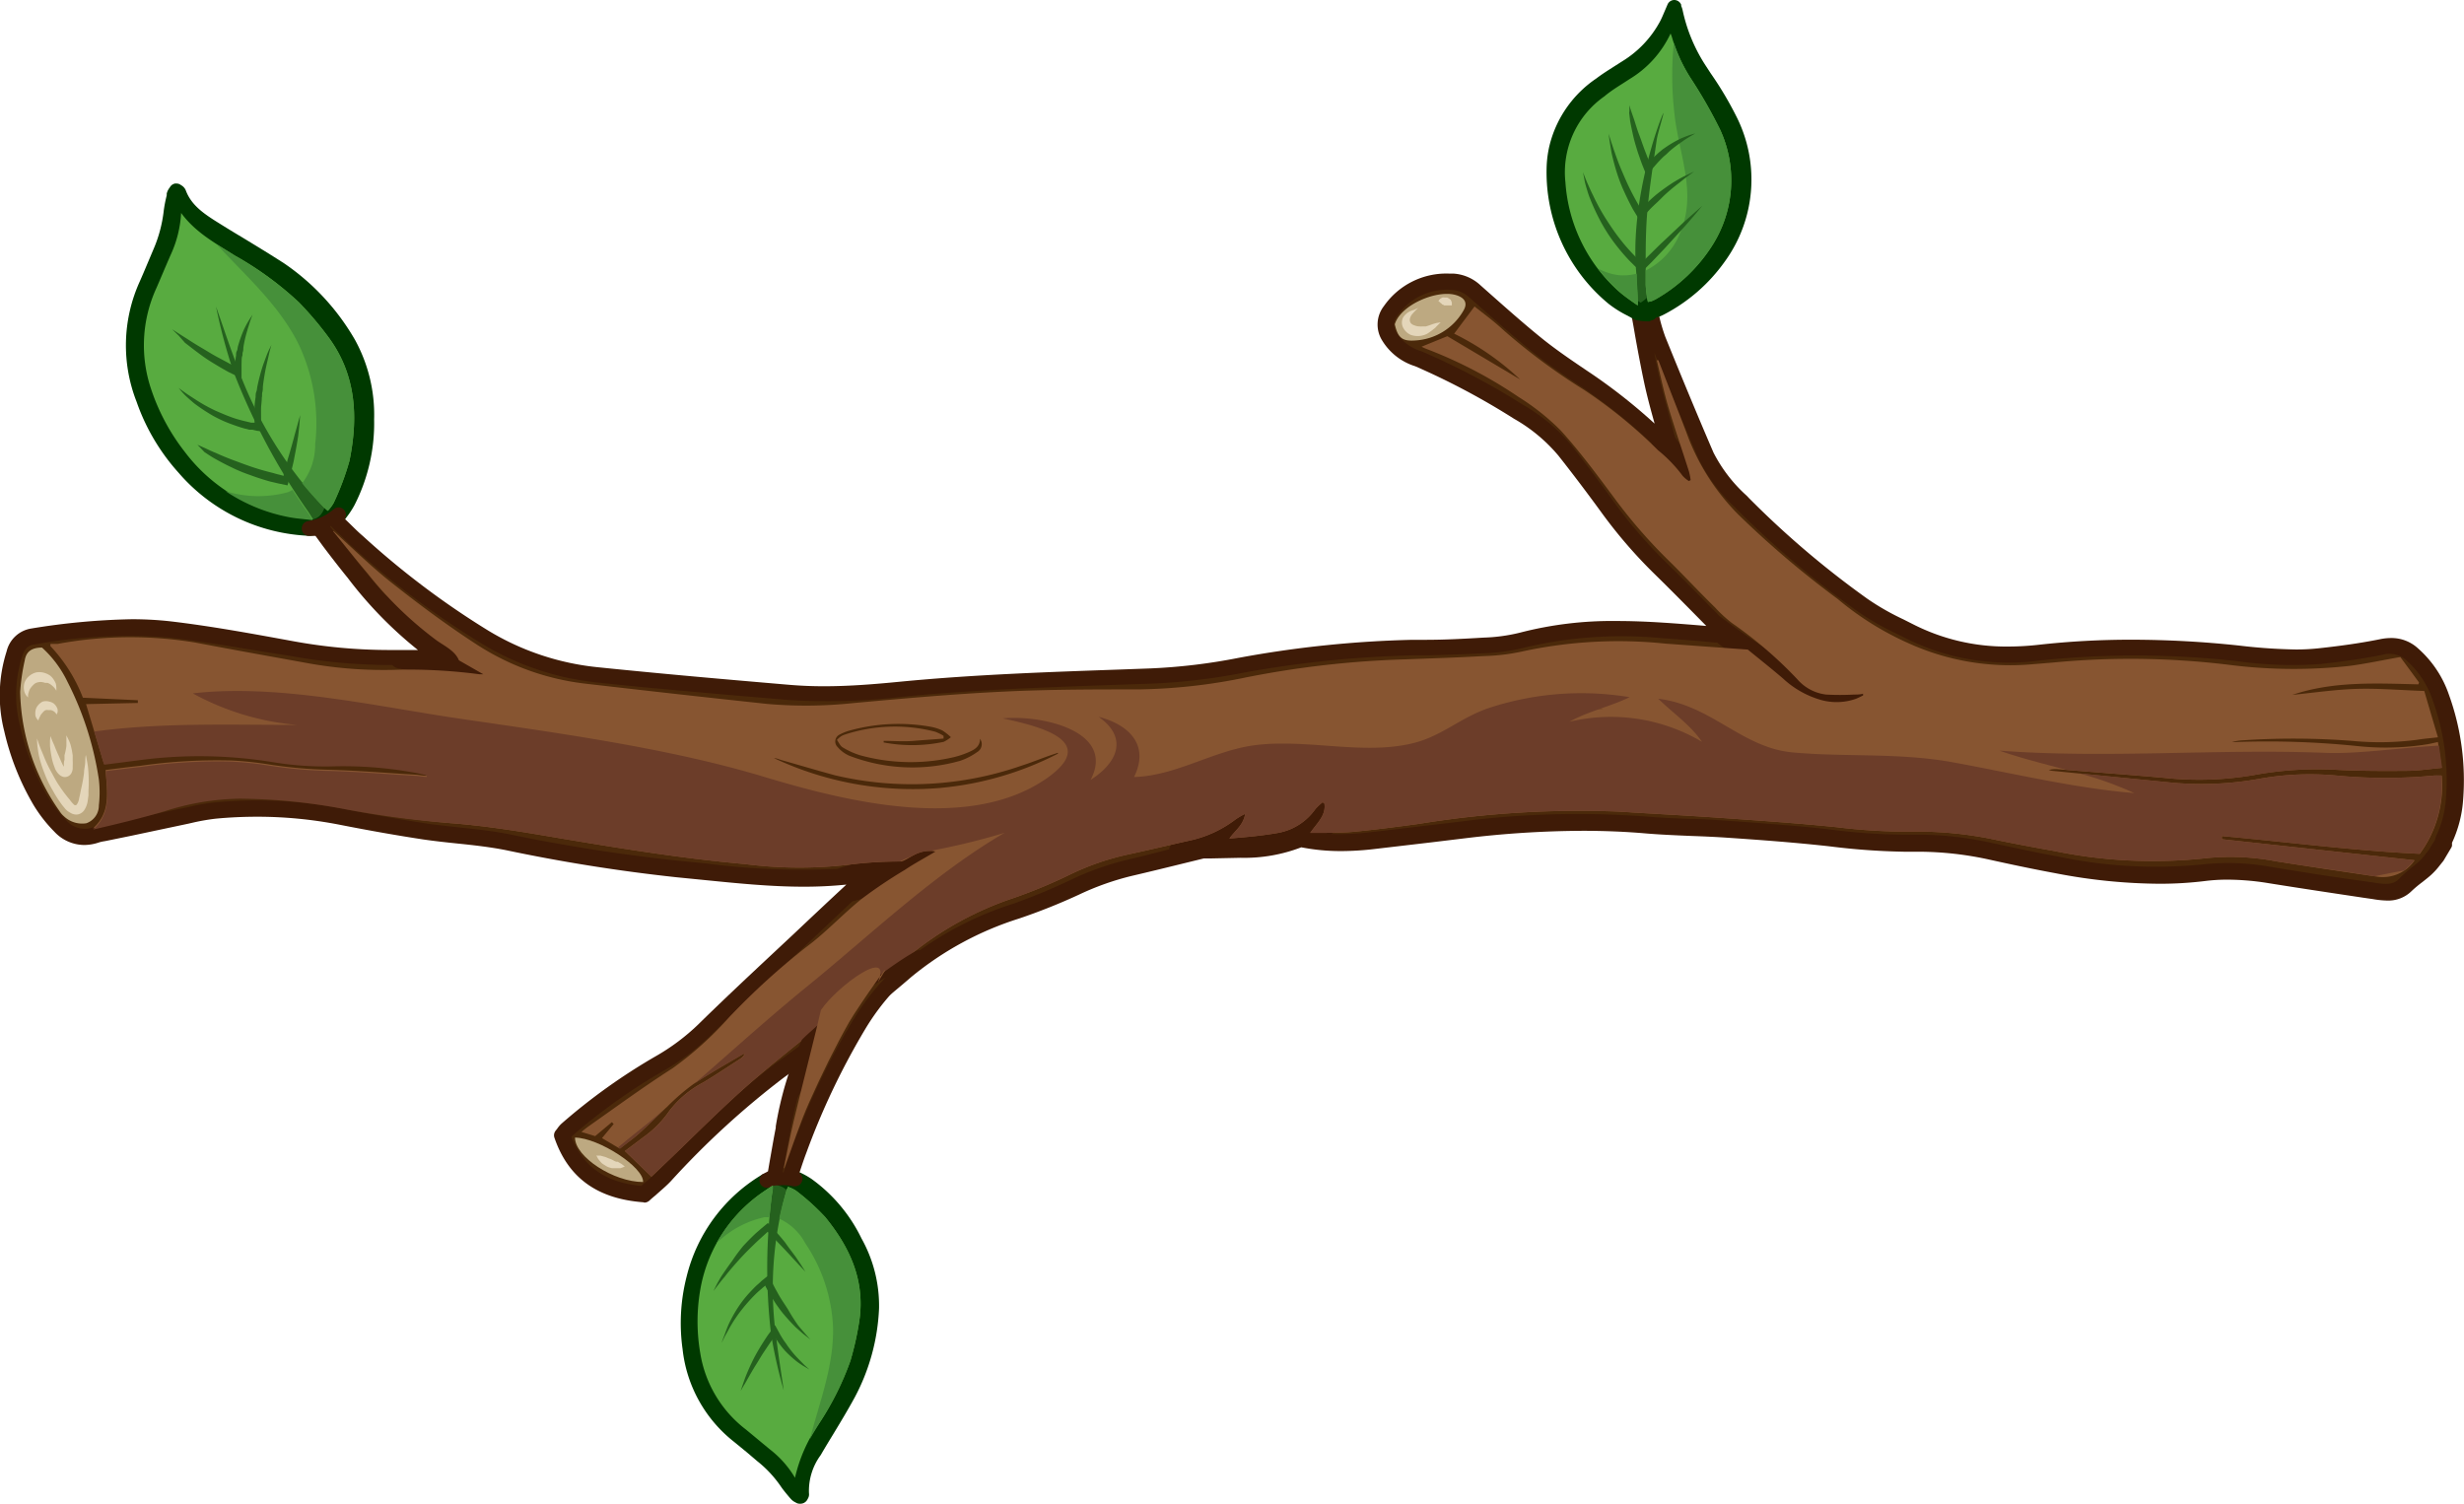 <svg xmlns="http://www.w3.org/2000/svg" viewBox="0 0 234.53 143.13"><defs><style>.cls-1{fill:#003900;}.cls-2{fill:#3f1b07;}.cls-3{fill:#25611e;}.cls-4{fill:#4b290a;}.cls-5{fill:#875531;}.cls-6{fill:#58ab40;}.cls-7{fill:#bda981;}.cls-8{fill:#6c3d29;}.cls-9{fill:#46903a;}.cls-10{fill:#e4d6ba;}</style></defs><title>Branch</title><g id="Layer_2" data-name="Layer 2"><g id="Assets"><path class="cls-1" d="M29.43,51A17.33,17.33,0,0,1,17,45a19.8,19.8,0,0,1-4-6.76,14.7,14.7,0,0,1,.29-11.42c.24-.54.47-1.08.7-1.63l.6-1.42a12.91,12.91,0,0,0,1-3.75,12.92,12.92,0,0,1,.28-1.43l0-.17a1.52,1.52,0,0,1,.24-.51l.07-.1a.72.72,0,0,1,.48-.34h.13a.69.69,0,0,1,.44.15,1,1,0,0,1,.45.49c.51,1.39,1.66,2.2,3.11,3.1.75.47,1.5.93,2.26,1.38,1.3.79,2.65,1.61,4,2.48a22.25,22.25,0,0,1,6.74,7.28,14.79,14.79,0,0,1,1.82,7.56,17.12,17.12,0,0,1-1.88,8.19,8.47,8.47,0,0,1-.79,1.19l-.07.1-.12.13A6.47,6.47,0,0,1,29.56,51h-.13Z"/><path class="cls-1" d="M32.26,49a9.92,9.92,0,0,0,.8-1.19A16.34,16.34,0,0,0,34.86,40a14,14,0,0,0-1.72-7.22,21.6,21.6,0,0,0-6.53-7c-2-1.35-4.13-2.56-6.19-3.85C19,21,17.64,20,17,18.38c0-.06-.1-.09-.22-.18a1.56,1.56,0,0,0-.23.41,11.34,11.34,0,0,0-.3,1.52,13.62,13.62,0,0,1-1.07,3.95c-.44,1-.86,2-1.3,3.06A13.93,13.93,0,0,0,13.62,38a19.44,19.44,0,0,0,3.9,6.53,16.83,16.83,0,0,0,11.94,5.74A5.79,5.79,0,0,0,32.26,49Z"/><path class="cls-2" d="M61.27,114.44c-4.41-.32-7.19-2.33-8.5-6.15a.71.71,0,0,1,.12-.67l.15-.19a2.67,2.67,0,0,1,.42-.49,56.73,56.73,0,0,1,9-6.43,20.31,20.31,0,0,0,4-3c2.19-2.15,4.46-4.28,6.66-6.34l2.44-2.28c1.66-1.57,3.33-3.14,5-4.69a40.19,40.19,0,0,1-4.07.2c-3.18,0-6.39-.33-9.49-.64l-2.62-.26A163.79,163.79,0,0,1,48.1,80.91c-1.49-.29-3-.46-4.55-.62-1.07-.11-2.18-.23-3.28-.39-2.43-.37-5-.82-7.9-1.39a40.8,40.8,0,0,0-7.88-.77c-1.33,0-2.68.06-4,.19a20.16,20.16,0,0,0-2.08.36l-.48.11-5.43,1.15L10.3,80l-.35.07a3.25,3.25,0,0,0-.54.12A4.42,4.42,0,0,1,8,80.43a3.91,3.91,0,0,1-2.81-1.25,13.67,13.67,0,0,1-2-2.56,24.58,24.58,0,0,1-2.78-7A13.78,13.78,0,0,1,.63,62,2.87,2.87,0,0,1,3,59.82a66.06,66.06,0,0,1,9.54-.88,33.22,33.22,0,0,1,3.68.2c4,.47,8,1.22,11.57,1.87a50.79,50.79,0,0,0,9.34.86h.93l1.72,0a38.72,38.72,0,0,1-6.71-6.9l-.1-.12c-.76-.94-1.5-1.9-2.21-2.84l-.73-1-.64,0a.69.69,0,0,1-.67-.67.72.72,0,0,1,.6-.74,4.9,4.9,0,0,0,2.45-1.14.69.69,0,0,1,.45-.16.7.7,0,0,1,.49.19.73.73,0,0,1,.11.9l.22.21c.49.47,1,1,1.5,1.42a78.61,78.61,0,0,0,11.93,9A24.92,24.92,0,0,0,57,63.52c6.13.63,12.21,1.16,18.09,1.66,1.07.09,2.16.14,3.34.14,2.53,0,5.06-.22,7.21-.43,7-.68,14.06-.92,20.92-1.16l3-.11a55.28,55.28,0,0,0,8.32-1,103.41,103.41,0,0,1,16.56-1.72l1.28,0c1.8,0,3.67-.1,5.49-.21a16.41,16.41,0,0,0,3.42-.46,34.91,34.91,0,0,1,9.26-1.12c1.34,0,2.8.05,4.47.16,1.12.07,2.23.16,3.35.25l.7.06-.61-.62c-1.42-1.44-2.8-2.84-4.2-4.21a46.3,46.3,0,0,1-5.25-6.08c-1.24-1.7-2.54-3.43-4-5.28a15.45,15.45,0,0,0-4.24-3.53,68.9,68.9,0,0,0-9.41-5,5.65,5.65,0,0,1-3.16-2.48,2.86,2.86,0,0,1,.18-3.24,7.24,7.24,0,0,1,6.19-3.1h.4a4.13,4.13,0,0,1,2.6,1.11l1.32,1.17c1.47,1.3,3,2.65,4.55,3.9,1.39,1.12,2.92,2.15,4.4,3.15l.21.14a53.15,53.15,0,0,1,6.1,4.81c-.36-1.29-.72-2.61-1-3.93s-.58-2.89-.85-4.41c-.11-.64-.22-1.29-.35-1.95a.76.76,0,0,1,0-.47.71.71,0,0,1,.66-.49H156a5.82,5.82,0,0,0,.95.07h.18a.71.71,0,0,1,.68.52l.18.7a16.32,16.32,0,0,0,.52,1.71c1.46,3.6,3,7.33,4.58,11a14.2,14.2,0,0,0,3.15,4.1l.24.25A87.16,87.16,0,0,0,177.75,57a23.73,23.73,0,0,0,3.41,1.95l.93.47a19.52,19.52,0,0,0,9.1,2.12,26,26,0,0,0,2.88-.17,79.2,79.2,0,0,1,8.83-.48,96.76,96.76,0,0,1,10.25.56,52.61,52.61,0,0,0,5.35.37,20,20,0,0,0,2.26-.12c2.12-.23,4-.5,5.74-.85a5.32,5.32,0,0,1,1.08-.12,3.73,3.73,0,0,1,2.59,1,10.32,10.32,0,0,1,2.92,4.38,24,24,0,0,1,1.35,10.11,11.57,11.57,0,0,1-1.05,4s0,.08,0,.12l0,.16a.67.67,0,0,1-.07.18l-.72,1.21a.36.36,0,0,1-.07.1l-.29.36a7,7,0,0,1-.78.87c-.28.26-.58.49-.88.73a11.85,11.85,0,0,0-1,.83,3.17,3.17,0,0,1-2.35.94,8.83,8.83,0,0,1-1.37-.14l-.9-.13c-3-.45-6-.9-9-1.38a24.55,24.55,0,0,0-3.92-.34,16.83,16.83,0,0,0-2.16.13,35.39,35.39,0,0,1-4.31.26,53.29,53.29,0,0,1-9.91-1c-2.27-.42-4.47-.89-6.32-1.3a31.63,31.63,0,0,0-6.66-.75h-1.46a65.51,65.51,0,0,1-7.06-.51c-3.32-.37-6.62-.61-9.71-.82-1.15-.08-2.31-.13-3.46-.17-1.42-.06-2.88-.12-4.33-.24-1.94-.17-4-.25-6-.25a95.12,95.12,0,0,0-11.21.71l-3.22.39-5.64.66a27.75,27.75,0,0,1-2.93.17,19.37,19.37,0,0,1-3.8-.36,15.1,15.1,0,0,1-5.78,1l-2.86.06h-.51l-.13,0-2,.49c-1.63.4-3.26.8-4.89,1.18a26.14,26.14,0,0,0-5,1.78A57.33,57.33,0,0,1,97,87.43,30.58,30.58,0,0,0,86.73,93c-2.3,2-4.7,3.85-7,5.69L78.07,100c-.74.59-1.51,1.14-2.27,1.7l-1.21.88a80,80,0,0,0-10.73,9.84c-.47.5-1,.93-1.46,1.35-.21.17-.41.34-.6.52a.75.75,0,0,1-.48.18Z"/><path class="cls-2" d="M155.94,29.82c.42,2.26.74,4.36,1.21,6.43s1.08,4.09,1.63,6.13a1.37,1.37,0,0,1-.51-.33A54,54,0,0,0,151,36.12c-1.58-1.07-3.17-2.13-4.66-3.33-2-1.63-3.94-3.37-5.89-5.08a3.4,3.4,0,0,0-2.16-.94,6.54,6.54,0,0,0-6,2.8,2.12,2.12,0,0,0-.13,2.49,5,5,0,0,0,2.8,2.15,67.77,67.77,0,0,1,9.5,5,16,16,0,0,1,4.44,3.7c1.36,1.75,2.7,3.51,4,5.31a45.92,45.92,0,0,0,5.17,6c2,2,4,4,6.14,6.18l-.91-.06c-1.67-.13-3.34-.27-5-.38a40.06,40.06,0,0,0-13.49.94,17.73,17.73,0,0,1-3.57.48c-2.26.13-4.52.18-6.78.24A104.53,104.53,0,0,0,118,63.32a55.61,55.61,0,0,1-8.42,1c-8,.29-15.94.49-23.89,1.27A59.41,59.41,0,0,1,75,65.89c-6-.52-12.07-1-18.1-1.66a25.86,25.86,0,0,1-10.77-3.66,79.63,79.63,0,0,1-12-9c-.76-.69-1.49-1.41-2.18-2.08l.33-.46a5.79,5.79,0,0,1-2.8,1.3h.95c1,1.31,2.05,2.71,3.15,4.06a38,38,0,0,0,6.79,7c.53.38,1.08.74,1.69,1.16l-3.93.07a52,52,0,0,1-10.41-.86C23.87,61,20,60.3,16.18,59.85a50,50,0,0,0-13,.67A2.2,2.2,0,0,0,1.3,62.24a13,13,0,0,0-.17,7.19,24.2,24.2,0,0,0,2.69,6.82,13.67,13.67,0,0,0,1.92,2.44,3.15,3.15,0,0,0,3.44.84,8,8,0,0,1,1-.21l7.61-1.61a21.84,21.84,0,0,1,2.64-.48,41.71,41.71,0,0,1,12.11.58c2.61.52,5.24,1,7.87,1.39s5.27.51,7.85,1c5.4,1,10.8,2,16.28,2.55,5.84.54,11.68,1.39,17.56.5a6.5,6.5,0,0,1,.77,0c-.57.45-1,.78-1.48,1.18-1.76,1.63-3.52,3.28-5.27,4.93C73.06,92.24,70,95.06,67,98a20.76,20.76,0,0,1-4.16,3.14,55.68,55.68,0,0,0-8.91,6.35,5,5,0,0,0-.5.59c1.29,3.74,4,5.39,7.88,5.67.63-.57,1.38-1.14,2-1.82A81.31,81.31,0,0,1,74.16,102c1.16-.86,2.34-1.68,3.47-2.57,2.9-2.3,5.82-4.58,8.65-7a31.27,31.27,0,0,1,10.5-5.69,53.69,53.69,0,0,0,5.56-2.29,27.37,27.37,0,0,1,5.12-1.82c2.3-.53,4.58-1.11,6.87-1.67a1.57,1.57,0,0,1,.28-.06c1.13,0,2.26-.07,3.38-.08a14,14,0,0,0,5.71-1,20.88,20.88,0,0,0,6.73.22c3-.32,5.91-.7,8.86-1a86.21,86.21,0,0,1,17.37-.47c2.59.23,5.19.23,7.77.41,3.25.22,6.5.46,9.73.82a57.46,57.46,0,0,0,7.76.5,31.66,31.66,0,0,1,7.51.76c2.1.46,4.2.9,6.3,1.29a44.84,44.84,0,0,0,14,.78,22,22,0,0,1,6.27.22c3.26.53,6.52,1,9.79,1.49,1.13.17,2.27.38,3.23-.58.58-.58,1.28-1,1.88-1.58a12.46,12.46,0,0,0,1-1.17l.72-1.21a2.75,2.75,0,0,1,.11-.41,10.8,10.8,0,0,0,1-3.74,23.43,23.43,0,0,0-1.32-9.82,9.66,9.66,0,0,0-2.72-4.07,3.22,3.22,0,0,0-3.06-.73c-1.92.38-3.86.66-5.8.87a36.71,36.71,0,0,1-7.77-.26A88,88,0,0,0,194.15,62a21.26,21.26,0,0,1-12.38-2,32.5,32.5,0,0,1-4.44-2.47A88.48,88.48,0,0,1,166,48a16.11,16.11,0,0,1-3.53-4.57c-1.59-3.65-3.09-7.34-4.58-11a21.52,21.52,0,0,1-.73-2.49,6.57,6.57,0,0,1-1.25-.08Z"/><path class="cls-1" d="M157,30.59a6.59,6.59,0,0,1-1.19-.1.63.63,0,0,1-.23-.08l-.66-.36a10.31,10.31,0,0,1-1.82-1.14A16.22,16.22,0,0,1,147.21,16a10.13,10.13,0,0,1,.34-2.4,10.82,10.82,0,0,1,4.39-6.13c.55-.42,1.13-.78,1.69-1.14l.77-.49A10,10,0,0,0,158,2.05c.18-.34.32-.69.48-1.06l.24-.56a.7.7,0,0,1,.65-.43h0a.72.72,0,0,1,.65.45l0,.12a1.88,1.88,0,0,1,.14.42,15.61,15.61,0,0,0,2.28,5.39l.39.6a33,33,0,0,1,2.39,4,13.29,13.29,0,0,1-1.06,13.93,16.34,16.34,0,0,1-5.73,5,3.89,3.89,0,0,1-.74.31l-.07,0a.7.7,0,0,1-.48.29Z"/><path class="cls-1" d="M158.6,2.37a10.72,10.72,0,0,1-3.81,4.1c-.81.53-1.65,1-2.42,1.6a10.3,10.3,0,0,0-4.13,5.74,9.31,9.31,0,0,0-.32,2.23,15.47,15.47,0,0,0,5.61,12.32,16.32,16.32,0,0,0,2.37,1.44,6.57,6.57,0,0,0,1.25.08.74.74,0,0,1,0-.14,6.81,6.81,0,0,0,1-.39,15.81,15.81,0,0,0,5.49-4.81,12.68,12.68,0,0,0,1-13.23,39.57,39.57,0,0,0-2.73-4.54,16.16,16.16,0,0,1-2.38-5.64,3.87,3.87,0,0,0-.16-.42C159.07,1.3,158.86,1.85,158.6,2.37Z"/><path class="cls-3" d="M154,27.13a12.25,12.25,0,0,0,2.16,1.68C160,26.45,165.42,11,158.47,9.57c-3.58-.74-5.71,6.68-6.18,9.12C151.72,21.68,151.88,24.62,154,27.13Z"/><path class="cls-3" d="M27.94,48.84c2.43,1.66,3.47-.37,3-2.66-.93-4.91-3.53-12.18-7.21-15.76-.93-.91-3-2.41-4.19-1.05-1.36,1.55,1,7,1.46,8.69C21.74,40.62,23.17,48.61,27.94,48.84Z"/><path class="cls-4" d="M226.8,62.32c-1.78.36-3.7.64-5.87.88a37.4,37.4,0,0,1-7.94-.26,87.2,87.2,0,0,0-18.75-.08,21.8,21.8,0,0,1-12.85-2.11l-.92-.46a24.29,24.29,0,0,1-3.63-2.08,89.08,89.08,0,0,1-11.45-9.66l-.24-.25a15.74,15.74,0,0,1-3.45-4.56c-1.49-3.41-2.89-6.84-4.24-10.17.16.84.32,1.67.51,2.5.32,1.41.72,2.84,1.1,4.22l.36,1.31a72.46,72.46,0,0,0,4.4,5.8c.9,1.08-.68,2.62-1.59,1.53a72.8,72.8,0,0,1-5.09-6.79,53.38,53.38,0,0,0-6.63-5.33l-.22-.14c-1.5-1-3.06-2.06-4.5-3.23s-3.1-2.62-4.58-3.93l-1.34-1.17a2.6,2.6,0,0,0-1.64-.74A5.74,5.74,0,0,0,133,30.06a1,1,0,0,0-.12.17,1.3,1.3,0,0,0,.05,1.44,4.19,4.19,0,0,0,2.38,1.77,69.06,69.06,0,0,1,9.62,5.07,17.13,17.13,0,0,1,4.66,3.89c1.45,1.87,2.77,3.62,4,5.34a45.17,45.17,0,0,0,5.07,5.87c1.42,1.38,2.79,2.77,4.23,4.24l.75.76A63.19,63.19,0,0,0,170.15,63a17.09,17.09,0,0,0,9.57,2.1,1,1,0,0,1,1,1.42,1.14,1.14,0,0,1-.9,1.76c-3.94.12-8.46-.31-11.31-3.36a1.06,1.06,0,0,1-.26-.47,56.85,56.85,0,0,1-4.82-3.29h-.19L161.57,61c-1.09-.08-2.22-.18-3.33-.25a39.94,39.94,0,0,0-13.22.91,18.07,18.07,0,0,1-3.74.52c-1.85.1-3.73.15-5.55.2l-1.26,0a102.73,102.73,0,0,0-16.32,1.69,57,57,0,0,1-8.55,1l-3,.1c-6.83.24-13.9.48-20.82,1.16a59.76,59.76,0,0,1-10.83.29c-5.92-.51-12-1-18.12-1.66a26.36,26.36,0,0,1-11.11-3.78,80,80,0,0,1-12.16-9.13c-.54-.48-1-1-1.54-1.46l-.55-.53s0,0-.05.05h0c.2.26.4.53.61.79.7.93,1.43,1.89,2.19,2.82l.1.12c.74.91,1.5,1.82,2.28,2.71,1.6,1.12,3.21,2.22,4.88,3.23a1,1,0,0,1,.52,1,29.74,29.74,0,0,0,6.1,2.27,1.1,1.1,0,0,1-.29,2.16c-3.34-.18-6.57-1-9.86-1.58a1,1,0,0,1-.61-.33,53.93,53.93,0,0,1-9.79-.88C24,61.88,20,61.14,16.08,60.68a49.13,49.13,0,0,0-12.81.67,1.16,1.16,0,0,0-.94.61,2.25,2.25,0,0,0-.23.54,12.1,12.1,0,0,0-.16,6.74,23.19,23.19,0,0,0,2.6,6.58A12.58,12.58,0,0,0,6.33,78.1a2.3,2.3,0,0,0,2.58.63,5.15,5.15,0,0,1,.77-.17l.3-.06,2.34-.5c1.76-.37,3.51-.75,5.27-1.11l.47-.1a20.49,20.49,0,0,1,2.26-.4,42.5,42.5,0,0,1,12.35.6c2.87.57,5.43,1,7.83,1.38,1.06.16,2.16.27,3.22.39,1.53.16,3.12.33,4.67.63a161.88,161.88,0,0,0,16.2,2.54l2.62.26a70.31,70.31,0,0,0,12.49.51c1.46-.44,2.89-1,4.3-1.52a22.33,22.33,0,0,1,3.73-1.58.93.93,0,0,1,.64,0c.39-.25.79-.5,1.18-.73,1.22-.73,2.29,1.2,1.07,1.93-3,1.77-6.06,4.17-9.5,5L76.67,90l-2.45,2.29c-2.19,2-4.45,4.17-6.62,6.3a21.9,21.9,0,0,1-4.32,3.26,55.61,55.61,0,0,0-8.79,6.25l-.1.12c1.11,2.84,3.24,4.33,6.65,4.66.11-.11.23-.21.35-.31a15.62,15.62,0,0,0,1.34-1.23,82.34,82.34,0,0,1,10.93-10l1.24-.9c.73-.53,1.49-1.08,2.21-1.65l1.64-1.29c2.31-1.83,4.7-3.72,7-5.66A31.89,31.89,0,0,1,96.51,86,57.59,57.59,0,0,0,102,83.71a27.45,27.45,0,0,1,5.28-1.87c1.32-.31,2.65-.64,4-1a.91.91,0,0,1,.57-.71c1.15-.51,2.33-1,3.52-1.39a1,1,0,0,1,.56-1.7c.94-.24,1.89-.43,2.84-.59A33.69,33.69,0,0,1,126,75.36a1.06,1.06,0,0,1,.8.38l.59,0a1.1,1.1,0,0,1,.63,2,.93.93,0,0,1-.3,1,8.32,8.32,0,0,1-1,.64,24.1,24.1,0,0,0,3.53-.15c1.91-.21,3.84-.44,5.72-.67l3.13-.37a86.47,86.47,0,0,1,17.54-.47c1.41.12,2.86.18,4.26.23,1.15,0,2.33.09,3.5.17,3.13.22,6.46.46,9.77.83a57.18,57.18,0,0,0,7.63.5,32.78,32.78,0,0,1,7.72.77c1.85.4,4,.87,6.28,1.29a45,45,0,0,0,13.74.78,22.7,22.7,0,0,1,6.51.21c3,.49,6.12,1,9.1,1.39l.8.12c1.13.17,1.8.24,2.4-.36a11.93,11.93,0,0,1,1.11-1c.29-.23.55-.44.8-.66a5.37,5.37,0,0,0,.61-.7l.27-.33.62-1a2.35,2.35,0,0,1,.15-.45,9.85,9.85,0,0,0,.9-3.46,22.41,22.41,0,0,0-1.28-9.46,8.73,8.73,0,0,0-2.48-3.73A2.38,2.38,0,0,0,226.8,62.32Z"/><path class="cls-5" d="M31.76,50.56H31.7c1.09,1.33,2.15,2.68,3.27,4A34.82,34.82,0,0,0,41.62,61c.81.55,1.72,1,2.06,1.85L46,64.18h-.36a52,52,0,0,0-7.48-.44,40.67,40.67,0,0,1-8.67-.58c-3.64-.66-7.28-1.31-10.91-2a37.92,37.92,0,0,0-13.1.13c-.22,0-.45,0-.68,0v.21a15,15,0,0,1,3.09,4.91l5.23.24v.26l-4.93.11,1.7,5.66,3.19-.41a43.51,43.51,0,0,1,12.84.16,30.42,30.42,0,0,0,5.56.41,37.87,37.87,0,0,1,8.3.66l.81.19,0,.15c-.35,0-.7-.08-1-.1-2.75-.16-5.5-.39-8.26-.47a42.2,42.2,0,0,1-5.62-.49,33.38,33.38,0,0,0-3.59-.39,51.27,51.27,0,0,0-8.75.5c-1.1.12-2.2.26-3.32.4.13,2,.55,4-1.2,5.56,2.3-.53,4.56-1.08,6.8-1.74a24.41,24.41,0,0,1,7.15-1.2,55.59,55.59,0,0,1,10,1A91.43,91.43,0,0,0,43,78.36c2.82.22,5.63.64,8.41,1.11,6.49,1.1,13,2.2,19.53,2.78a40.43,40.43,0,0,0,10.31,0A40.3,40.3,0,0,1,85.77,82c.67-.12,1.73-1.31,3.26-.94-1,.6-2,1.13-2.89,1.73A45.89,45.89,0,0,0,82,85.57c-1.81,1.46-3.41,3.21-5.28,4.59a66.88,66.88,0,0,0-7.36,6.71,32.18,32.18,0,0,1-5.34,4.81c-2.74,1.75-5.36,3.67-8,5.53-.2.14-.39.3-.68.53l1.31.4,1.59-1.33.17.18-1.11,1.34,1.69,1c.64-.5,1.27-.93,1.83-1.43.92-.83,1.78-1.73,2.7-2.57A20.29,20.29,0,0,1,66,103.19c1.51-1,3.1-1.89,4.66-2.82a1.17,1.17,0,0,1,.24-.09,1.34,1.34,0,0,1-.46.51c-1.15.74-2.29,1.5-3.46,2.21a9.86,9.86,0,0,0-3.28,2.74,10.12,10.12,0,0,1-2.47,2.5l-1.76,1.32L62,112l.75-.71c3.18-3,6.24-6.17,9.59-9,4.65-3.92,9.53-7.56,14.27-11.37a31.16,31.16,0,0,1,9.92-5.46,48.73,48.73,0,0,0,5.35-2.23,24.6,24.6,0,0,1,5.33-1.86c2-.43,4-.91,6.07-1.37a11,11,0,0,0,4.32-2,7.51,7.51,0,0,1,.92-.54c-.18,1.11-1,1.62-1.5,2.35,1.55-.12,3.07-.26,4.57-.52A5.54,5.54,0,0,0,125.21,77a5.91,5.91,0,0,1,.68-.64l.17.12c.17,1.14-.69,1.84-1.35,2.8,1.41,0,2.68,0,3.94-.09,2.14-.2,4.27-.48,6.4-.77a94.76,94.76,0,0,1,19-1.17c3.25.21,6.5.37,9.75.6,3.69.26,7.39.51,11.07.89a55.47,55.47,0,0,0,7,.42,35.27,35.27,0,0,1,7.94.75c1.9.4,3.8.75,5.7,1.09a46.59,46.59,0,0,0,14.43.69,22.66,22.66,0,0,1,6.62.28c3.24.52,6.49,1,9.72,1.48a3.65,3.65,0,0,0,3.55-1.57l-18.34-2,0-.3c6.3.57,12.58,1.4,18.83,1.69a10.89,10.89,0,0,0,2.09-7.45c-.29,0-.52,0-.76,0a48.45,48.45,0,0,1-9.25,0,27.08,27.08,0,0,0-7.41.32,31,31,0,0,1-8.81.3l-10.84-1.07a2,2,0,0,1-.33-.08,2.61,2.61,0,0,1,.87-.07c3.33.27,6.67.52,10,.81a31,31,0,0,0,8.6-.25,33.25,33.25,0,0,1,8-.5c2.21.11,4.43.11,6.64.09,1.07,0,2.14-.18,3.28-.28-.13-.89-.24-1.69-.35-2.46-.44.09-.78.18-1.12.23a25.19,25.19,0,0,1-6.49.16,84.06,84.06,0,0,0-11.66-.39,1.88,1.88,0,0,1-.33,0,5.07,5.07,0,0,1,1.14-.17,72.07,72.07,0,0,1,10.39.07,27.41,27.41,0,0,0,6.14-.12c.59-.1,1.19-.14,1.93-.23-.45-1.5-.89-3-1.3-4.41-2.27-.08-4.34-.26-6.41-.2s-4.13.37-6.15.57c3.88-1.31,7.94-1.1,12-1l.06-.18-1.78-2.42c-1.66.29-3.23.63-4.81.84a48.76,48.76,0,0,1-11.58-.11,77.34,77.34,0,0,0-16.73-.2l-2.19.18a23.43,23.43,0,0,1-11.45-2A28.53,28.53,0,0,1,174.9,57a91,91,0,0,1-9.42-8,21.41,21.41,0,0,1-4.76-7.28c-.44-1.2-.91-2.38-1.37-3.57l-1.5-3.86-.15,0c.35,1.46.65,2.93,1.07,4.36.62,2.1,1.34,4.17,2,6.26a6.71,6.71,0,0,1,.15.78l-.16.1a2.58,2.58,0,0,1-.61-.51,13.36,13.36,0,0,0-2.33-2.42,46.49,46.49,0,0,0-7.06-5.76A57.74,57.74,0,0,1,143,31.33c-.87-.81-1.84-1.51-2.65-2.16l-1.94,2.59a25.53,25.53,0,0,1,6.27,4.35L137.76,32l-2.45,1c.16.08.28.14.41.19a42.84,42.84,0,0,1,8.83,4.6,22.46,22.46,0,0,1,4,3.18c1.82,2,3.43,4.19,5.05,6.36a49,49,0,0,0,5.08,5.88c1.55,1.51,3,3.09,4.57,4.62a12.5,12.5,0,0,0,1.61,1.48,39.6,39.6,0,0,1,6.21,5.34,4.3,4.3,0,0,0,2.74,1.46,23.77,23.77,0,0,0,2.67,0c.28,0,.57,0,.85-.08l0,.17c-.25.11-.49.25-.75.34a5.54,5.54,0,0,1-3.2.1,8.86,8.86,0,0,1-3.67-2.06c-1.17-1-2.36-1.94-3.35-2.75l-7.87-.57a43.17,43.17,0,0,0-13.65.76,19.36,19.36,0,0,1-3.65.43c-2.47.14-5,.22-7.43.31a91.06,91.06,0,0,0-15.17,1.72,53.46,53.46,0,0,1-10.25,1.14c-4.27,0-8.55,0-12.81.21-4.8.23-9.6.66-14.39,1.1A42.32,42.32,0,0,1,73,67q-8.61-.92-17.22-1.92a24,24,0,0,1-10.37-3.71c-2.71-1.76-5.32-3.68-7.85-5.68C35.5,54.1,33.67,52.28,31.76,50.56Z"/><path class="cls-6" d="M17.24,20.27a10.9,10.9,0,0,1-1,4c-.44,1-.89,2.08-1.34,3.12A13.05,13.05,0,0,0,14.37,37a19.9,19.9,0,0,0,3.21,6,16.13,16.13,0,0,0,9.93,6.15c.7.14,1.42.18,2.29.29-.22-.35-.33-.54-.46-.73a61.8,61.8,0,0,1-7.16-13.45,53.37,53.37,0,0,1-1.62-6.08c.63,1.76,1.2,3.53,1.87,5.27A38.46,38.46,0,0,0,30.84,48.3l.36.32a3.83,3.83,0,0,0,.56-.75,25.37,25.37,0,0,0,1.5-4c.84-4.1.66-8.1-1.9-11.65a32,32,0,0,0-2.91-3.45,31.48,31.48,0,0,0-6.1-4.45C20.55,23.17,18.64,22.17,17.24,20.27Z"/><path class="cls-6" d="M158.33,10.76c0,.21-.54,1.9-.64,2.55-.34,2.38-.73,4.75-.92,7.14-.17,2.21-.12,4.43-.13,6.65a11.88,11.88,0,0,0,.21,1.64l.33-.06c.15-.07.3-.13.44-.21a15.33,15.33,0,0,0,5.29-5,11.53,11.53,0,0,0,.83-11.1A45.34,45.34,0,0,0,161,7.56a14.54,14.54,0,0,1-1.82-3.89,3.53,3.53,0,0,0-.17-.48,10,10,0,0,1-3.91,4.34c-.81.54-1.63,1-2.39,1.64A8.82,8.82,0,0,0,149,17.34a15.32,15.32,0,0,0,4.88,10.22c.57.53,1.24,1,2,1.52,0-1.13-.11-2-.12-2.95C155.05,18.84,158.25,10.72,158.33,10.76Z"/><path class="cls-7" d="M4,61.64c-.92,0-1.5.33-1.64,1.2a19.44,19.44,0,0,0-.44,3A20.35,20.35,0,0,0,5.67,77.21a2.09,2.09,0,0,0,.41.48,2.5,2.5,0,0,0,2.14.67,1.78,1.78,0,0,0,1.19-1.7,10.67,10.67,0,0,0,0-2.46,30.26,30.26,0,0,0-3-9.33A10.56,10.56,0,0,0,4,61.64Z"/><path class="cls-7" d="M132.76,30.87c.29,1.24.67,1.62,1.89,1.54a5.64,5.64,0,0,0,4.63-2.82c.46-.74.14-1.26-.72-1.51C136.78,27.56,133.32,29,132.76,30.87Z"/><path class="cls-7" d="M54.73,108.28c0,1.84,3.68,4.23,6.48,4.23C61.29,111.1,57,108.31,54.73,108.28Z"/><path class="cls-4" d="M163.19,70.69a12.65,12.65,0,0,1,1.41,1.21,1.11,1.11,0,0,1-.21,1.73,4.8,4.8,0,0,1-1.16.67,9.9,9.9,0,0,1-1.76.53,19.15,19.15,0,0,1-9.3-.42,4.82,4.82,0,0,1-1.47-.81.77.77,0,0,1,0-1.36,4.25,4.25,0,0,1,1.48-.76,12.44,12.44,0,0,1,6.71.15,7.91,7.91,0,0,1,1.41.82c-.32.24-.5.47-.72.53a11.45,11.45,0,0,1-4.91,0s0-.07-.11-.16c1.71,0,3.41.29,5.24-.3a3.85,3.85,0,0,0-.58-.39A12.09,12.09,0,0,0,152,72a1.85,1.85,0,0,0-1.32,1,4.94,4.94,0,0,0,.84.67,5.73,5.73,0,0,0,1.45.53,19.76,19.76,0,0,0,8.28.17,12.51,12.51,0,0,0,2.65-1c.72-.35.77-.86.27-1.5a4.68,4.68,0,0,0-.53-.56l-.57-.51Z"/><path class="cls-4" d="M90.51,70.17a3.55,3.55,0,0,1-.68.44,14.5,14.5,0,0,1-5.72.06v-.15c1,0,1.9.08,2.85,0s1.9-.14,2.85-.22l0-.26a4.44,4.44,0,0,0-.82-.4,15.37,15.37,0,0,0-8.58.28,1.88,1.88,0,0,0-.38.18,2.63,2.63,0,0,0-.37.33c.18.24.31.57.55.71a7.29,7.29,0,0,0,1.66.75,18.09,18.09,0,0,0,9,.16,8.82,8.82,0,0,0,1.34-.46c.55-.24,1.07-.52,1.07-1.27A.87.87,0,0,1,93,71.59a6.06,6.06,0,0,1-1.62.83,16.72,16.72,0,0,1-10.55-.49,3.09,3.09,0,0,1-1.11-.83.73.73,0,0,1,.22-1.19,4.22,4.22,0,0,1,.85-.35,17.42,17.42,0,0,1,7.7-.4,4.59,4.59,0,0,1,1.21.37A5.34,5.34,0,0,1,90.51,70.17Z"/><path class="cls-4" d="M100.71,71.73A30.5,30.5,0,0,1,89.48,75a31,31,0,0,1-15.81-2.84c.22,0,.44.1.66.17,1.72.49,3.43,1,5.16,1.47a31.82,31.82,0,0,0,17.77-.93c.94-.3,1.86-.68,2.79-1l.62-.21Z"/><path class="cls-4" d="M157.38,70l-1.89-.19a10.37,10.37,0,0,0-4.87.63c-1.16.45-2.31,1-3.47,1.4A15.43,15.43,0,0,1,140,73a4.62,4.62,0,0,1-.63-.11s-.06,0-.17-.15a5.25,5.25,0,0,1,.65,0,17.3,17.3,0,0,0,7.7-1.51c1.24-.53,2.48-1,3.74-1.49A8.36,8.36,0,0,1,157.38,70Z"/><path class="cls-4" d="M141.86,68.84c3.42-1.73,7.06-1.84,10.79-1.35a25.82,25.82,0,0,0-10.75,1.65Z"/><path class="cls-3" d="M18.79,42.33l.89.4c.29.14.58.27.88.39.59.27,1.18.51,1.78.73s1.2.45,1.81.65,1.22.37,1.84.52c.22.07.45.13.67.18l.33.09H27l0-.06v0l0-.13.27-.92.12-.47.14-.46c.18-.62.36-1.24.52-1.87l.26-.93.26-.94-.08,1-.11,1c-.1.64-.21,1.28-.34,1.92l-.09.48-.11.47-.24,1-.23.82-1-.21-.68-.16c-.63-.18-1.26-.38-1.87-.61a15,15,0,0,1-1.81-.75c-.59-.28-1.17-.59-1.73-.91-.28-.17-.55-.35-.82-.53Z"/><path class="cls-3" d="M17,36.92c.27.21.55.41.84.61l.86.56a15.67,15.67,0,0,0,1.81,1c.62.27,1.24.54,1.89.75.32.1.65.19,1,.27l.5.12.23,0h.1v-.5c0-.31,0-.62,0-.93s.05-.7.1-1c0-.17,0-.34.07-.52s.06-.34.1-.51a19.5,19.5,0,0,1,.53-2c.12-.33.24-.66.37-1s.29-.64.44-.95c-.1.33-.19.67-.26,1s-.16.68-.23,1a20,20,0,0,0-.33,2c0,.17,0,.34-.05.51s0,.34-.05.51c0,.34-.06.68-.07,1s0,.59,0,.89v.49l0,.83L24.43,41,24,40.9h-.09l-.06,0-.13,0-.51-.13c-.34-.1-.68-.21-1-.33a11.94,11.94,0,0,1-1.93-.86,17.25,17.25,0,0,1-1.76-1.16c-.27-.22-.53-.45-.79-.69S17.2,37.17,17,36.92Z"/><path class="cls-3" d="M16.38,31.34l.7.45.71.45c.46.3.92.59,1.4.87s.93.57,1.41.83,1,.53,1.45.78l.32.17h0v0l0-.21a8.2,8.2,0,0,1,.1-.85c0-.14,0-.28.07-.41s.07-.28.1-.42a12.48,12.48,0,0,1,.56-1.59q.18-.39.39-.75c.14-.24.3-.48.45-.71-.1.26-.2.52-.28.78s-.17.53-.24.79a11.06,11.06,0,0,0-.36,1.59c0,.14,0,.27-.05.4s0,.27-.06.4-.05.54-.06.81v.2c0,.11,0,.26,0,.39v.61s0,0,0,.05l0,0-.09,0-1.15-.56q-.74-.41-1.44-.84a14.72,14.72,0,0,1-1.39-.94c-.45-.33-.89-.68-1.31-1L17,31.94Z"/><path class="cls-8" d="M231.69,73.82a48.45,48.45,0,0,1-9.25,0,27.08,27.08,0,0,0-7.41.32,31,31,0,0,1-8.81.3l-8.28-.82a33.4,33.4,0,0,1,5.21,1.87c-5.68-.47-11.38-1.85-17-2.88-5.17-1-10.4-.52-15.61-1-4.77-.48-7.67-4.5-12.7-5.1,1.4,1.37,3.08,2.51,4.16,4.1a17,17,0,0,0-12.62-1.91c1.79-1,3.89-1.44,5.73-2.34a28.15,28.15,0,0,0-13.57,1.09c-2.63.95-4.29,2.57-6.89,3.25-4.81,1.26-10.4-.46-15.41.26-3.87.56-7.35,2.89-11.3,3,1.52-3.07-.52-5-3.37-5.73,2.85,2,1.79,4.38-.76,6,2.43-4.66-4.71-6.21-8.37-5.85,3.93.83,9,2.24,4.31,5.62-7.46,5.32-19.4,2.24-27.23-.12-9.05-2.71-19.63-4.14-29.07-5.52C35.55,67.18,26.31,65.07,18.35,66a25.13,25.13,0,0,0,9.92,3c-6.7,0-12.92-.23-19.31.63.32,1,.63,2.11.95,3.16l3.19-.41a43.51,43.51,0,0,1,12.84.16,30.42,30.42,0,0,0,5.56.41,37.87,37.87,0,0,1,8.3.66l.81.19,0,.15c-.35,0-.7-.08-1-.1-2.75-.16-5.5-.39-8.26-.47a42.2,42.2,0,0,1-5.62-.49,33.38,33.38,0,0,0-3.59-.39,51.27,51.27,0,0,0-8.75.5c-1.1.12-2.2.26-3.32.4.13,2,.55,4-1.2,5.56,2.3-.53,4.56-1.08,6.8-1.74a24.41,24.41,0,0,1,7.15-1.2,55.59,55.59,0,0,1,10,1A91.43,91.43,0,0,0,43,78.36c2.82.22,5.63.64,8.41,1.11,6.49,1.1,13,2.2,19.53,2.78a40.43,40.43,0,0,0,10.31,0A36.35,36.35,0,0,1,85.64,82l.42-.2c.21-.1.44-.19.67-.28A3.49,3.49,0,0,1,88.5,81a66.72,66.72,0,0,0,7.12-1.73C88.92,83.17,82.84,89,76.94,93.8c-3.7,3-7.23,6.21-10.83,9.34,1.48-1,3-1.86,4.58-2.77a1.17,1.17,0,0,1,.24-.09,1.34,1.34,0,0,1-.46.51c-1.15.74-2.29,1.5-3.46,2.21a9.86,9.86,0,0,0-3.28,2.74,10.12,10.12,0,0,1-2.47,2.5l-1.76,1.32L62,112l.75-.71c3.18-3,6.24-6.17,9.59-9,4.65-3.92,9.53-7.56,14.27-11.37a31.16,31.16,0,0,1,9.92-5.46,48.73,48.73,0,0,0,5.35-2.23,24.6,24.6,0,0,1,5.33-1.86c2-.43,4-.91,6.07-1.37a11,11,0,0,0,4.32-2,6.48,6.48,0,0,1,.92-.53c-.18,1.1-1,1.61-1.5,2.34,1.55-.12,3.07-.26,4.57-.52A5.54,5.54,0,0,0,125.21,77a5.91,5.91,0,0,1,.68-.64l.17.12c.17,1.14-.69,1.84-1.35,2.8,1.41,0,2.68,0,3.94-.09,2.14-.2,4.27-.48,6.4-.77a94.76,94.76,0,0,1,19-1.17c3.25.21,6.5.37,9.75.6,3.69.26,7.39.51,11.07.89a55.47,55.47,0,0,0,7,.42,35.27,35.27,0,0,1,7.94.75c1.9.4,3.8.75,5.7,1.09a46.59,46.59,0,0,0,14.43.69,22.66,22.66,0,0,1,6.62.28c3.15.51,6.3.92,9.45,1.44.89-.19,1.8-.37,2.7-.53l.09,0a6.32,6.32,0,0,0,1-1l-18.34-2,0-.3c6.3.57,12.58,1.4,18.83,1.69a10.89,10.89,0,0,0,2.09-7.45C232.16,73.81,231.93,73.8,231.69,73.82Z"/><path class="cls-8" d="M221.37,71.66c-10.37-.41-20.7.56-31.05-.21,2,.71,4.23,1.25,6.4,1.84,3.07.24,6.14.47,9.21.74a31,31,0,0,0,8.6-.25,33.25,33.25,0,0,1,8-.5c2.21.11,4.43.11,6.64.09,1.07,0,2.14-.18,3.28-.28-.11-.76-.21-1.45-.3-2.12C228.37,71.18,224.42,71.78,221.37,71.66Z"/><path class="cls-8" d="M60.82,107.9c.82-.75,1.61-1.54,2.42-2.31l-1.41,1.19c-.92.76-2,1.57-3,2.43l.21.12C59.63,108.83,60.26,108.4,60.82,107.9Z"/><path class="cls-9" d="M159.32,4.06a31.71,31.71,0,0,0,.07,6.87c.43,3.84,2.17,7.49.5,11.31a6.78,6.78,0,0,1-3.25,3.51V27.1a11.88,11.88,0,0,0,.21,1.64l.33-.06c.15-.07.3-.13.44-.21a15.33,15.33,0,0,0,5.29-5,11.53,11.53,0,0,0,.83-11.1A45.34,45.34,0,0,0,161,7.56,15.31,15.31,0,0,1,159.32,4.06Z"/><path class="cls-9" d="M155.72,26.06a4.93,4.93,0,0,1-1.64.13,5.48,5.48,0,0,1-2-.65,16.45,16.45,0,0,0,1.83,2c.57.53,1.24,1,2,1.52,0-1.13-.11-2-.12-2.95A.15.15,0,0,1,155.72,26.06Z"/><path class="cls-3" d="M150.67,16.39c.15.37.29.74.45,1.1s.32.73.5,1.08a19.78,19.78,0,0,0,1.12,2.08c.42.66.85,1.32,1.33,1.94a18.31,18.31,0,0,0,1.53,1.77l.43.45.2.21h0l.16-.15.4-.4.85-.84.42-.41.44-.41,1.74-1.64.89-.79.9-.79-.77.92-.78.9-1.61,1.77-.4.44-.41.43-.82.86-1,1-.7-.65-.46-.46A19.5,19.5,0,0,1,153.57,23a16.18,16.18,0,0,1-1.29-2.06,21.59,21.59,0,0,1-1-2.2c-.14-.38-.25-.76-.36-1.15S150.76,16.78,150.67,16.39Z"/><path class="cls-3" d="M153.12,12.74c.09.3.18.6.28.89s.19.59.3.88c.2.59.42,1.17.66,1.73s.48,1.13.75,1.68.56,1.09.87,1.62a1.89,1.89,0,0,1,.19.35h0l.08-.08.33-.33.7-.64.36-.31.37-.29c.51-.38,1-.73,1.56-1.06.27-.16.55-.31.83-.45l.85-.4-.76.55-.73.58a17.74,17.74,0,0,0-1.41,1.19L158,19l-.33.32c-.23.21-.45.42-.66.64l-.31.33-.55.6-.08.08,0,0s0,0,0,0l-.12-.19-.22-.36-.31-.51c-.3-.56-.58-1.12-.84-1.7a14.9,14.9,0,0,1-.68-1.76c-.19-.6-.35-1.21-.49-1.82-.06-.31-.11-.62-.16-.93S153.15,13.05,153.12,12.74Z"/><path class="cls-3" d="M155.07,10l.24.72.25.72c.15.49.31,1,.48,1.44s.33.94.51,1.41l.27.7.15.35,0,.09,0,0h0s0,0,0,0h0l0,0,.13-.15.28-.28c.18-.18.37-.36.57-.53l.3-.25.32-.22a10.62,10.62,0,0,1,1.34-.78c.23-.11.47-.2.71-.29s.49-.16.74-.23l-.66.39q-.31.19-.63.42a11.48,11.48,0,0,0-1.18.9l-.27.26-.28.24c-.18.17-.35.35-.52.53l-.24.27-.12.14-.09.1-.12.15-.47.58a.22.22,0,0,1-.06.07l0-.08-.07-.17-.15-.35-.14-.35-.09-.23-.13-.36-.25-.72c-.15-.49-.31-1-.42-1.48s-.22-1-.31-1.5l-.09-.76C155.11,10.46,155.09,10.2,155.07,10Z"/><path class="cls-9" d="M27.4,46.85a10.62,10.62,0,0,1-5.93-.1,16.27,16.27,0,0,0,6,2.47c.7.14,1.42.18,2.29.29-.22-.35-.33-.54-.46-.73-.5-.7-1-1.43-1.45-2.15A4.49,4.49,0,0,1,27.4,46.85Z"/><path class="cls-9" d="M28.48,32.88A17.62,17.62,0,0,1,30,42.29,6,6,0,0,1,28.76,46a30.11,30.11,0,0,0,2.08,2.31l.36.32a3.83,3.83,0,0,0,.56-.75,25.37,25.37,0,0,0,1.5-4c.84-4.1.66-8.1-1.9-11.65a32,32,0,0,0-2.91-3.45,31.48,31.48,0,0,0-6.1-4.45c-.57-.36-1.16-.7-1.73-1.07C23.44,26.3,26.64,29.1,28.48,32.88Z"/><path class="cls-10" d="M3.52,70.28c.09.27.18.54.28.8s.21.52.32.78a13.78,13.78,0,0,0,.7,1.51c.27.48.52,1,.82,1.42a12.94,12.94,0,0,0,1,1.33,2.85,2.85,0,0,0,.46.52c.07,0,.09,0,.12,0a.18.18,0,0,0,.1-.08A1.34,1.34,0,0,0,7.53,76l.09-.4.08-.41A15.12,15.12,0,0,0,8,73.55c0-.28.07-.56.1-.84s0-.57.07-.85c.06.28.11.56.16.84s.07.57.09.86a14.1,14.1,0,0,1,0,1.72l0,.43-.06.43a2.16,2.16,0,0,1-.36,1,1,1,0,0,1-.58.38,1,1,0,0,1-.69-.14A1.66,1.66,0,0,1,6.22,77l-.28-.34A11.81,11.81,0,0,1,5,75.2a9.74,9.74,0,0,1-.75-1.56A12.18,12.18,0,0,1,3.72,72c-.06-.28-.1-.56-.14-.85S3.53,70.56,3.52,70.28Z"/><path class="cls-10" d="M4.8,70.07l.18.45.19.43c.11.29.23.58.36.86s.24.56.37.84l.1.2a.5.5,0,0,0,.08.12s0,0,0,0,0,0,0,0h0a.38.38,0,0,0,0-.08l0-.11c0-.15,0-.3.06-.45v-.22l0-.23A5.49,5.49,0,0,0,6.32,71c0-.16,0-.32,0-.47V70c.08.15.15.29.22.44a3.66,3.66,0,0,1,.18.46,7.79,7.79,0,0,1,.2,1l0,.25v.25a4,4,0,0,1,0,.49v.29a1.15,1.15,0,0,1-.13.42.71.71,0,0,1-.69.36.85.85,0,0,1-.39-.17,1.29,1.29,0,0,1-.17-.16,1.31,1.31,0,0,1-.13-.16,2.54,2.54,0,0,1-.16-.28L5.18,73A5.32,5.32,0,0,1,4.9,72c-.06-.32-.11-.64-.14-1v-.49C4.77,70.39,4.78,70.23,4.8,70.07Z"/><path class="cls-10" d="M3.65,68.58a1.46,1.46,0,0,1-.16-.19,1.23,1.23,0,0,1-.11-.23,1.45,1.45,0,0,1,0-.51,1,1,0,0,1,.22-.49,1.32,1.32,0,0,1,.46-.38,1.14,1.14,0,0,1,.63,0,1.22,1.22,0,0,1,.27.09l.13.07.11.1a1.14,1.14,0,0,1,.28.47.87.87,0,0,1,0,.28.74.74,0,0,1-.1.22.57.57,0,0,0-.12-.18.53.53,0,0,0-.14-.12.77.77,0,0,0-.28-.12H4.75l-.06,0H4.57a.36.36,0,0,0-.19,0,.44.44,0,0,0-.2.11,2.09,2.09,0,0,0-.19.21.79.79,0,0,0-.18.29.76.76,0,0,0-.09.18A.81.81,0,0,0,3.65,68.58Z"/><path class="cls-10" d="M2.68,66.39a1.47,1.47,0,0,1-.23-.26,1.22,1.22,0,0,1-.14-.33,1.69,1.69,0,0,1,0-.74,1.42,1.42,0,0,1,.4-.65A1.64,1.64,0,0,1,3.46,64a1.71,1.71,0,0,1,.81.06,2.17,2.17,0,0,1,.35.15l.16.1.14.13a2.15,2.15,0,0,1,.39.62,1.48,1.48,0,0,1,.05.35,1.76,1.76,0,0,1,0,.34,1.3,1.3,0,0,0-.17-.26,1.39,1.39,0,0,0-.21-.21A1.24,1.24,0,0,0,4.52,65l-.12,0-.11,0a.9.9,0,0,0-.22-.06.84.84,0,0,0-.42,0,.84.84,0,0,0-.38.16,2.61,2.61,0,0,0-.32.34,1.23,1.23,0,0,0-.22.46,1.27,1.27,0,0,0-.06.28A1.16,1.16,0,0,0,2.68,66.39Z"/><path class="cls-10" d="M56.74,110l.22,0,.2,0,.36.1a1.71,1.71,0,0,1,.34.13l.33.12.3.16.16.07.08,0,.08,0a3.37,3.37,0,0,0,.32.19l.17.13.17.13-.2.09-.21.07c-.14,0-.28,0-.42,0h-.1l-.11,0-.2,0a2.91,2.91,0,0,1-.39-.12,4.05,4.05,0,0,1-.35-.21,1.14,1.14,0,0,1-.32-.26,3.75,3.75,0,0,1-.26-.33l-.1-.2Z"/><path class="cls-10" d="M135,29.3a3.38,3.38,0,0,0-.27.26,2.84,2.84,0,0,0-.24.26,1.07,1.07,0,0,0-.29.51.55.55,0,0,0,.06.39.63.63,0,0,0,.35.24,1.27,1.27,0,0,0,.52.11,1.47,1.47,0,0,0,.27,0l.15,0,.16,0a6.81,6.81,0,0,0,.68-.23l.36-.1.38-.06-.27.26-.26.27c-.19.15-.38.31-.61.46l-.17.11-.19.08a1.94,1.94,0,0,1-.43.11,2,2,0,0,1-.91-.09,1.5,1.5,0,0,1-.73-.68,1.08,1.08,0,0,1,0-1,1.65,1.65,0,0,1,.65-.57,1.9,1.9,0,0,1,.38-.13Z"/><path class="cls-10" d="M136.91,28.68s.05-.08.07-.13l.09-.1.21-.13a.66.66,0,0,1,.24,0l.23,0,.2.12.09.07.05,0,0,.05a2.29,2.29,0,0,1,.1.23c0,.05,0,.09,0,.14s0,.1,0,.14l-.14,0-.13,0h-.46a.41.41,0,0,0-.11-.07s-.08,0-.12-.08l-.14-.11-.09-.09Z"/><path class="cls-1" d="M76.12,143.13a.61.61,0,0,1-.32-.08l-.09-.05a1.35,1.35,0,0,1-.43-.32l-.1-.11c-.27-.32-.55-.65-.8-1a10.94,10.94,0,0,0-2.29-2.48l-1-.85-1.22-1a13,13,0,0,1-4.9-8.82,17.84,17.84,0,0,1,.39-6.93,15.6,15.6,0,0,1,7.29-9.75l.12,0a5.22,5.22,0,0,1,1.77-.29,6,6,0,0,1,1.31.14l.17,0,.1,0a7.77,7.77,0,0,1,1.1.61A15,15,0,0,1,82,117.88a13.11,13.11,0,0,1,1.67,6.66,19.74,19.74,0,0,1-2.3,8.44c-.65,1.2-1.37,2.39-2.06,3.53-.41.67-.81,1.33-1.2,2A5.73,5.73,0,0,0,77,142.13a.79.79,0,0,1-.12.54.77.77,0,0,1-.45.42A.86.86,0,0,1,76.12,143.13Z"/><path class="cls-1" d="M75.68,112.22a8.75,8.75,0,0,1,1.1.6,14.46,14.46,0,0,1,4.6,5.37A12.42,12.42,0,0,1,83,124.5a18.92,18.92,0,0,1-2.21,8.14c-1,1.87-2.17,3.67-3.25,5.51a6.36,6.36,0,0,0-1.24,4.07c0,.05,0,.1-.1.23a1.63,1.63,0,0,1-.35-.23,11,11,0,0,1-.85-1.06,12,12,0,0,0-2.43-2.64l-2.26-1.84a12.28,12.28,0,0,1-4.64-8.36,16.92,16.92,0,0,1,.38-6.65,14.71,14.71,0,0,1,7-9.32A5,5,0,0,1,75.68,112.22Z"/><path class="cls-2" d="M73,113.06a.71.71,0,0,1-.35-1.33l.45-.24.17-1c.18-1,.36-2.09.57-3.14l0-.14A33.18,33.18,0,0,1,76.31,99c.16-.3,7.12-6.4,10.86-8.47a.69.69,0,0,1,.34-.09.71.71,0,0,1,.43,1.28,22,22,0,0,0-5.57,6.21,69.08,69.08,0,0,0-5.62,11.8c-.22.57-.41,1.16-.6,1.72l-.06.19a.71.71,0,0,1-.41,1.28l-.15,0a5.21,5.21,0,0,0-1-.11,4,4,0,0,0-1.3.22A1,1,0,0,1,73,113.06Z"/><path class="cls-2" d="M81.76,97.57a70.38,70.38,0,0,0-5.68,11.92c-.31.85-.58,1.71-.85,2.51l.45.22a5,5,0,0,0-2.71.13c.24-.14.49-.27.74-.4.25-1.43.49-2.94.8-4.44A33.07,33.07,0,0,1,77,99.33c.25-.51.54-1,.84-1.59l-.31.15a65.81,65.81,0,0,1,10-6.73A22.9,22.9,0,0,0,81.76,97.57Z"/><path class="cls-3" d="M72.37,114.09c1.22-2.28,2.86-1.12,3.45.83,1.27,4.2,2.21,10.92.81,15.19-.36,1.09-1.36,3.09-2.84,2.52-1.69-.66-2.07-5.87-2.4-7.35C70.9,123,68.76,116.21,72.37,114.09Z"/><path class="cls-4" d="M81.14,97.2a70.45,70.45,0,0,0-5.75,12c-.21.59-.41,1.18-.6,1.76l-.21.63-.06,0h0c0-.29.1-.57.15-.87.18-1,.35-2,.57-3.08l0-.14c.2-1,.42-2,.67-3,.78-1.52,1.59-3,2.48-4.49a.89.89,0,0,0,0-1,25.63,25.63,0,0,1,3.83-4.24.84.84,0,0,0,.29-.59c.59-.39,1.18-.77,1.78-1.14A23.37,23.37,0,0,0,81.14,97.2Z"/><path class="cls-5" d="M80.83,97.28c-1.39,2.46-2.63,5-3.79,7.6-.92,2.05-1.6,4.21-2.39,6.32l-.05,0c.31-1.48.59-3,.93-4.43.62-2.64,2.22-8.88,2.61-10.63C79.7,93.84,85,90,83.56,93.5,85.92,89.76,81.61,95.91,80.83,97.28Z"/><path class="cls-6" d="M75.67,140.66a9.58,9.58,0,0,0-2.4-2.71L71,136.07a11.43,11.43,0,0,1-4.35-7.29,17.72,17.72,0,0,1,0-6A14.19,14.19,0,0,1,71.89,114c.49-.39,1-.72,1.67-1.16,0,.36,0,.56-.07.76a54.38,54.38,0,0,0-.1,13.37,46.34,46.34,0,0,0,1.21,5.38c-.23-1.62-.5-3.23-.69-4.85a33.78,33.78,0,0,1,.94-14.14c0-.11.09-.22.15-.39a3.5,3.5,0,0,1,.75.35,21.67,21.67,0,0,1,2.79,2.52c2.32,2.84,3.81,6,3.26,9.83a28.78,28.78,0,0,1-.86,3.87A27.5,27.5,0,0,1,78,135.44,14.67,14.67,0,0,0,75.67,140.66Z"/><path class="cls-3" d="M67.91,122.88l.52-.68c.18-.22.35-.45.54-.66.34-.45.71-.88,1.08-1.3s.75-.83,1.15-1.23.8-.79,1.21-1.16l.45-.41.22-.2s0,0,0,0h0l0,0,0,0,.08.09.59.61.29.31.29.3c.39.41.78.82,1.16,1.24l.58.63.59.62-.46-.72-.48-.71c-.34-.46-.69-.91-1-1.36l-.27-.33-.28-.33-.57-.64-.51-.54-.67.56-.47.41c-.42.39-.82.8-1.21,1.22A17.09,17.09,0,0,0,69.7,120c-.34.46-.67.94-1,1.42-.15.24-.29.49-.43.74Z"/><path class="cls-3" d="M68.69,127.82c.13-.27.26-.55.41-.81s.29-.53.44-.79a13.78,13.78,0,0,1,1-1.48,16.9,16.9,0,0,1,1.17-1.35c.21-.21.42-.42.65-.61s.22-.2.34-.29l.15-.13,0,0,0,0,0,.06.18.33c.13.24.26.47.41.7s.32.53.5.78.18.25.27.38l.28.36c.39.47.81.93,1.24,1.36l.69.61.72.56c-.21-.22-.41-.45-.61-.68s-.39-.45-.58-.69A17,17,0,0,1,75,124.63l-.24-.37-.25-.38c-.16-.25-.32-.5-.46-.76s-.26-.46-.38-.7l-.19-.38-.31-.66-.31.24-.32.26-.06.05,0,0-.08.08-.35.31c-.23.21-.44.44-.65.66a10.7,10.7,0,0,0-1.15,1.46,12.83,12.83,0,0,0-.9,1.62c-.12.28-.23.57-.33.85S68.77,127.53,68.69,127.82Z"/><path class="cls-3" d="M70.5,132.4c.12-.22.24-.43.37-.64s.24-.42.36-.63c.24-.42.48-.84.74-1.25s.49-.82.76-1.22.53-.8.81-1.19l.18-.27h0l.1.16c.13.21.27.42.42.62l.23.3.24.28a10.43,10.43,0,0,0,1.09,1c.19.15.4.29.6.42l.64.37c-.18-.16-.37-.32-.54-.49l-.51-.52a9.64,9.64,0,0,1-.92-1.09,3,3,0,0,1-.2-.29l-.21-.29c-.13-.19-.26-.4-.38-.6l-.08-.15-.17-.31-.17-.31-.08-.16s0,0,0,0l0,0-.05.07-.66.9c-.27.41-.54.82-.79,1.24s-.49.85-.7,1.29-.41.89-.59,1.34c-.09.23-.17.46-.25.7S70.57,132.16,70.5,132.4Z"/><path class="cls-9" d="M72.77,115.86a9.28,9.28,0,0,0-4.57,2.48A14.28,14.28,0,0,1,71.89,114c.49-.39,1-.72,1.67-1.16,0,.36,0,.56-.07.76-.1.75-.18,1.51-.25,2.26Z"/><path class="cls-9" d="M79.29,126.28a15.5,15.5,0,0,0-2.64-7.94A5.27,5.27,0,0,0,74.17,116c.18-.88.41-1.76.68-2.64,0-.11.09-.22.15-.39a3.5,3.5,0,0,1,.75.35,21.67,21.67,0,0,1,2.79,2.52c2.32,2.84,3.81,6,3.26,9.83a28.78,28.78,0,0,1-.86,3.87A27.5,27.5,0,0,1,78,135.44c-.3.52-.62,1-.91,1.54C78,133.45,79.39,130,79.29,126.28Z"/></g></g></svg>